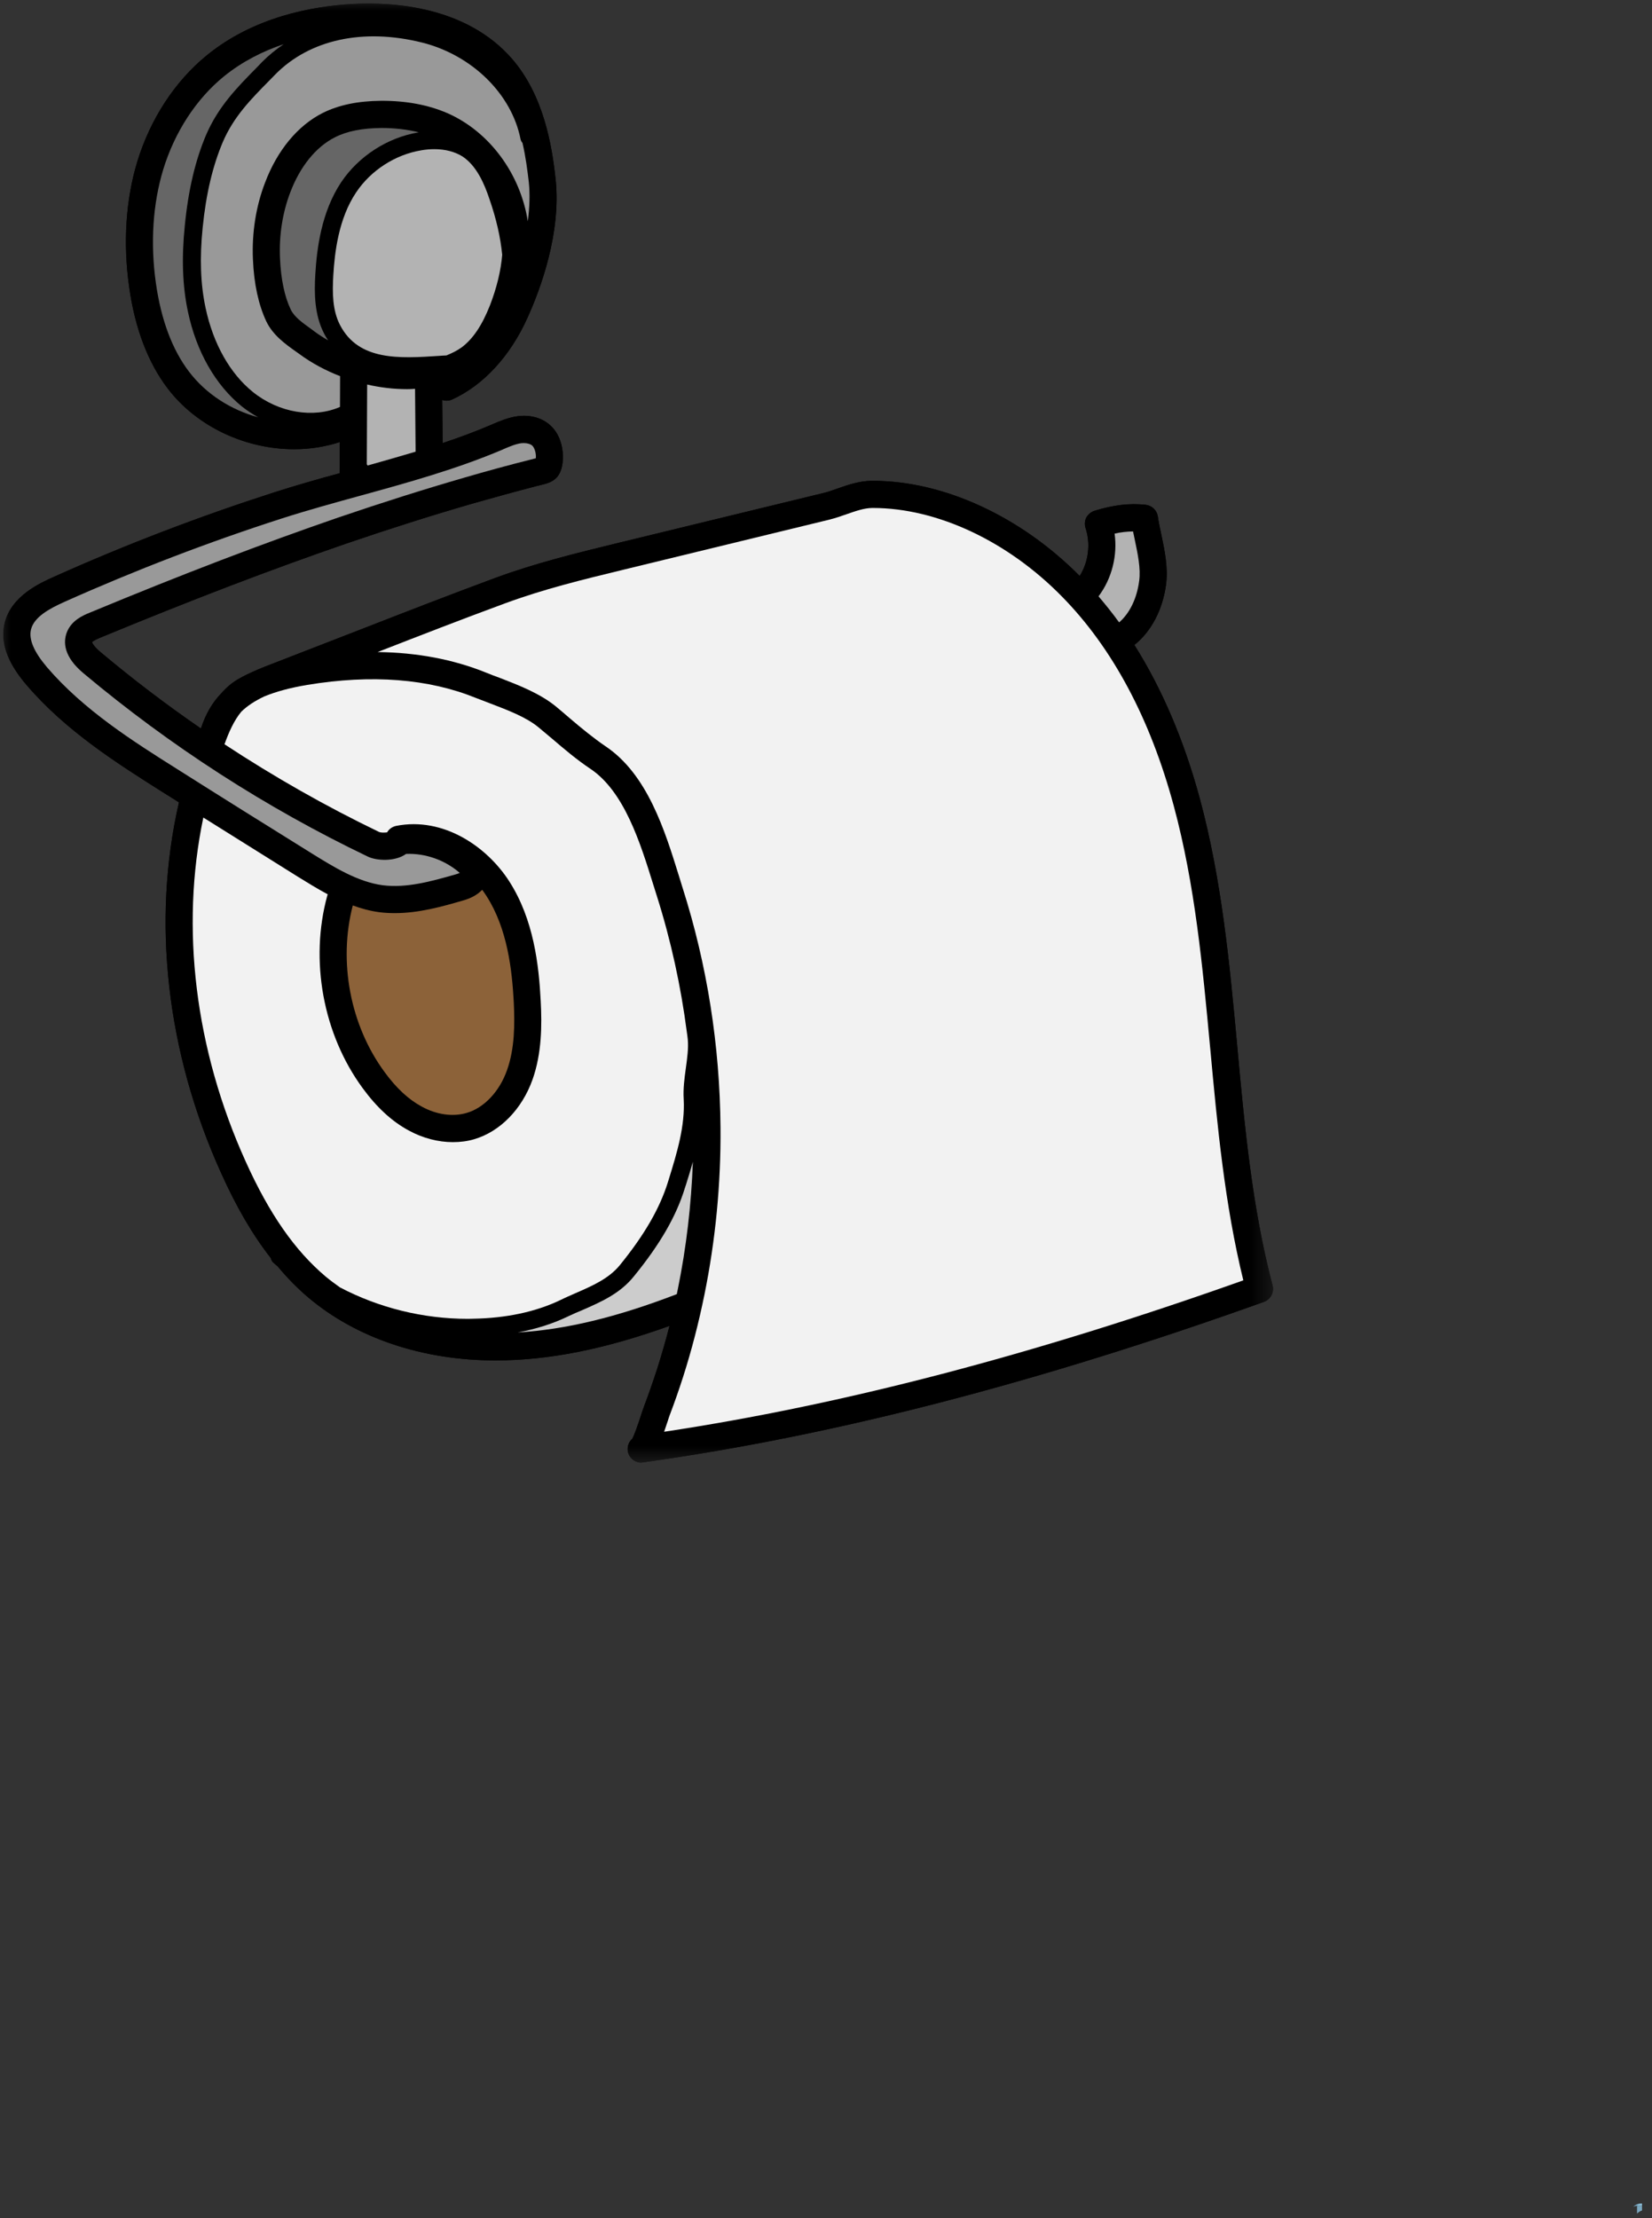 <svg width="76" height="102" viewBox="0 0 76 102" fill="none" xmlns="http://www.w3.org/2000/svg">
<rect x="0" y="0" width="76" height="102" fill="#333333" stroke="none"/>
<path d="M75.137 101.474C75.231 101.391 75.345 101.328 75.47 101.328H75.475C75.423 101.328 75.382 101.349 75.335 101.365C75.329 101.385 75.324 101.406 75.319 101.427C75.257 101.432 75.194 101.448 75.137 101.474Z" fill="#7CB0D0"/>
<path d="M75.312 101.791V101.494C75.312 101.474 75.312 101.448 75.318 101.427C75.323 101.427 75.323 101.427 75.323 101.427H75.542V101.646C75.453 101.672 75.375 101.724 75.312 101.791Z" fill="#7AA7BF"/>
<path d="M75.318 101.427C75.324 101.406 75.329 101.385 75.334 101.365C75.381 101.349 75.422 101.328 75.475 101.328H75.542V101.427H75.324C75.324 101.427 75.324 101.427 75.318 101.427Z" fill="#8ABED8"/>
<mask id="mask0_292_113717" style="mask-type:luminance" maskUnits="userSpaceOnUse" x="0" y="0" width="59" height="68">
<path d="M0 0H58.609V67.359H0V0Z" fill="white"/>
</mask>
<g mask="url(#mask0_292_113717)">
<path d="M56.921 48.11L56.911 48.016C56.567 44.302 56.207 40.464 55.197 36.719C54.468 34.032 53.457 31.672 52.187 29.657C52.957 29.047 53.489 28.047 53.645 26.875C53.744 26.099 53.582 25.328 53.426 24.578C53.364 24.297 53.306 24.016 53.265 23.745C53.223 23.469 52.999 23.25 52.718 23.214C51.973 23.13 51.218 23.219 50.348 23.49C50.187 23.542 50.056 23.657 49.973 23.802C49.9 23.953 49.89 24.13 49.942 24.287C50.181 25.011 50.077 25.839 49.671 26.485C46.952 23.74 43.405 22.11 40.155 22.11C40.14 22.11 40.124 22.11 40.108 22.11C39.53 22.115 39.025 22.292 38.546 22.459C38.312 22.542 38.088 22.625 37.858 22.677L28.384 24.979C26.463 25.448 24.65 25.891 22.791 26.573C20.765 27.323 18.765 28.099 16.827 28.854L12.155 30.667C11.983 30.74 11.806 30.808 11.629 30.891C11.416 30.985 11.213 31.084 11.015 31.198C10.687 31.375 10.416 31.615 10.181 31.88C9.786 32.287 9.463 32.818 9.244 33.5C7.655 32.407 6.119 31.24 4.635 29.995C4.27 29.693 4.239 29.532 4.233 29.532C4.254 29.5 4.338 29.438 4.598 29.328C8.895 27.552 12.499 26.177 15.947 24.99C17.926 24.313 19.869 23.698 21.718 23.162C22.728 22.875 23.733 22.599 24.692 22.349C24.765 22.334 24.827 22.318 24.884 22.302C25.405 22.183 25.838 22.016 25.895 21.136C25.921 20.677 25.801 20.032 25.364 19.604C24.994 19.235 24.437 19.063 23.832 19.136C23.4 19.193 23.02 19.354 22.676 19.5L22.629 19.521C21.89 19.839 21.129 20.12 20.364 20.375L20.343 18.391C20.494 18.443 20.661 18.438 20.812 18.365C22.244 17.709 23.468 16.38 24.259 14.63C24.858 13.313 25.822 10.729 25.562 8.255C25.395 6.677 25.009 4.391 23.567 2.719C21.457 0.281 18.062 0.084 16.218 0.183C14.353 0.287 11.671 0.781 9.51 2.547C8.051 3.735 6.916 5.469 6.317 7.427C5.786 9.172 5.655 11.172 5.942 13.198C6.207 15.094 6.806 16.667 7.707 17.854C9.062 19.636 11.312 20.657 13.536 20.657C14.249 20.657 14.957 20.547 15.634 20.328L15.624 21.761C14.624 22.032 13.608 22.323 12.598 22.646C9.166 23.75 5.76 25.052 2.478 26.526C1.848 26.808 0.53 27.396 0.218 28.636C-0.001 29.521 0.327 30.453 1.218 31.495C3.03 33.615 5.395 35.104 7.478 36.422C7.728 36.578 7.983 36.735 8.233 36.896C6.978 42.344 7.655 48.38 10.166 53.927C10.869 55.495 11.619 56.782 12.457 57.849C12.473 57.922 12.509 58 12.567 58.052C12.634 58.115 12.702 58.172 12.77 58.229C13.213 58.761 13.687 59.245 14.187 59.667C16.395 61.532 19.447 62.557 22.786 62.557C22.786 62.557 22.786 62.557 22.791 62.557C25.233 62.557 27.801 62.047 30.801 60.969C30.629 61.63 30.442 62.292 30.233 62.943C30.046 63.521 29.843 64.104 29.629 64.672C29.614 64.719 29.577 64.818 29.53 64.953C29.327 65.594 29.176 65.99 29.093 66.156C28.937 66.287 28.853 66.495 28.879 66.714C28.926 67.026 29.192 67.255 29.494 67.255C29.525 67.255 29.556 67.25 29.582 67.245C29.582 67.245 29.582 67.245 29.588 67.245C38.369 66.016 47.707 63.599 58.15 59.865C58.452 59.755 58.629 59.427 58.546 59.11C57.603 55.537 57.254 51.761 56.921 48.11Z" fill="black"/>
<path d="M12.062 2.844C12.364 2.542 12.697 2.271 13.051 2.031C12.103 2.349 11.15 2.823 10.296 3.516C9.025 4.552 8.036 6.073 7.51 7.792C7.03 9.37 6.911 11.177 7.171 13.021C7.411 14.703 7.921 16.078 8.697 17.094C9.483 18.125 10.624 18.849 11.874 19.188C11.614 19.042 11.358 18.875 11.124 18.688C9.916 17.714 9.03 16.167 8.645 14.334C8.395 13.162 8.348 11.87 8.499 10.391C8.661 8.74 8.983 7.375 9.483 6.198C10.046 4.896 10.911 4.016 11.827 3.089L12.062 2.844ZM19.119 20.771L19.093 17.88C18.973 17.891 18.848 17.896 18.728 17.896C18.114 17.896 17.494 17.823 16.89 17.683L16.874 21.349C16.89 21.37 16.9 21.386 16.911 21.407C17.65 21.198 18.384 20.99 19.119 20.771ZM19.249 6.089C19.254 6.089 19.254 6.084 19.259 6.084C18.728 5.953 18.155 5.886 17.536 5.886C16.661 5.896 15.957 6.031 15.4 6.318C14.536 6.755 13.806 7.651 13.353 8.844C12.994 9.781 12.832 10.828 12.879 11.87C12.921 12.839 13.088 13.636 13.374 14.235C13.536 14.578 13.937 14.86 14.322 15.136L14.489 15.261C14.681 15.401 14.884 15.531 15.093 15.651C15.025 15.547 14.957 15.443 14.9 15.323C14.463 14.474 14.452 13.479 14.504 12.615C14.572 11.459 14.775 9.755 15.697 8.375C16.499 7.183 17.827 6.323 19.249 6.089ZM22.541 14.037C22.853 13.229 23.041 12.453 23.103 11.719C23.025 10.917 22.832 10.063 22.515 9.151C22.286 8.464 21.926 7.615 21.265 7.188C20.916 6.974 20.478 6.86 19.978 6.86C19.791 6.86 19.593 6.875 19.384 6.912C18.181 7.11 17.062 7.834 16.384 8.844C15.572 10.052 15.395 11.61 15.332 12.667C15.286 13.453 15.291 14.271 15.64 14.943C16.499 16.604 18.379 16.485 20.197 16.365C20.312 16.354 20.426 16.349 20.536 16.344C20.796 16.24 21.036 16.12 21.244 15.969C21.759 15.578 22.176 14.964 22.541 14.037ZM23.322 49.214C23.681 48.219 23.681 47.078 23.634 46.094C23.556 44.615 23.348 42.714 22.379 41.203C22.317 41.104 22.249 41.011 22.181 40.917C21.983 41.125 21.697 41.302 21.275 41.417C20.322 41.693 19.265 41.99 18.166 41.99C17.931 41.99 17.692 41.979 17.452 41.948C17.025 41.891 16.619 41.782 16.228 41.636C15.556 44.224 16.108 47.146 17.687 49.292C18.228 50.037 18.791 50.557 19.4 50.886C20.082 51.261 20.838 51.365 21.468 51.177C22.265 50.948 22.978 50.193 23.322 49.214ZM24.28 10.177C24.364 9.537 24.384 8.933 24.327 8.38C24.265 7.849 24.187 7.224 24.036 6.573C23.994 6.526 23.963 6.469 23.947 6.401C23.536 4.318 21.713 2.537 19.421 1.959C16.707 1.281 14.239 1.818 12.655 3.433L12.416 3.677C11.52 4.584 10.749 5.37 10.249 6.531C9.786 7.625 9.478 8.912 9.322 10.474C9.181 11.87 9.223 13.073 9.457 14.162C9.806 15.807 10.582 17.183 11.64 18.032C12.827 18.985 14.421 19.245 15.64 18.714L15.645 17.297C14.973 17.037 14.338 16.698 13.759 16.271L13.598 16.157C13.134 15.828 12.551 15.412 12.249 14.776C11.895 14.021 11.681 13.063 11.634 11.922C11.582 10.714 11.77 9.495 12.192 8.401C12.754 6.912 13.697 5.776 14.838 5.198C15.577 4.828 16.452 4.646 17.525 4.636C18.687 4.63 19.707 4.823 20.593 5.209C22.525 6.063 23.942 8 24.28 10.177ZM24.65 21.052C24.666 20.839 24.593 20.599 24.489 20.495C24.411 20.422 24.265 20.375 24.103 20.375C24.062 20.375 24.025 20.38 23.983 20.38C23.728 20.412 23.452 20.532 23.166 20.651L23.114 20.677C20.989 21.578 18.754 22.193 16.598 22.787C15.405 23.115 14.171 23.453 12.973 23.839C9.588 24.927 6.223 26.219 2.983 27.667C2.26 27.99 1.572 28.37 1.426 28.938C1.312 29.396 1.556 29.969 2.161 30.683C3.848 32.651 6.129 34.094 8.14 35.36C10.213 36.672 12.291 37.969 14.369 39.261C15.348 39.865 16.457 40.557 17.614 40.709C18.713 40.844 19.843 40.526 20.937 40.214C21.025 40.193 21.098 40.162 21.15 40.141C20.478 39.552 19.572 39.229 18.681 39.266C18.166 39.636 17.312 39.584 16.911 39.386C12.228 37.141 7.827 34.302 3.838 30.959C2.916 30.188 2.911 29.521 3.067 29.094C3.28 28.521 3.832 28.292 4.129 28.172C8.442 26.38 12.072 25 15.546 23.802C17.546 23.12 19.504 22.5 21.379 21.959C22.395 21.662 23.411 21.386 24.384 21.141C24.473 21.115 24.541 21.099 24.608 21.084C24.624 21.078 24.634 21.078 24.65 21.073C24.65 21.068 24.65 21.063 24.65 21.052ZM31.551 49.12C31.614 48.657 31.676 48.219 31.64 47.797C31.629 47.682 31.614 47.578 31.598 47.469C31.322 45.339 30.864 43.245 30.218 41.203L30.041 40.641C29.452 38.75 28.718 36.396 27.161 35.354C26.536 34.938 25.957 34.448 25.405 33.974C25.192 33.797 24.983 33.62 24.77 33.443C24.192 32.969 23.348 32.651 22.53 32.339C22.312 32.255 22.093 32.172 21.89 32.094C19.707 31.209 17.103 31.005 14.134 31.495C13.332 31.63 12.697 31.802 12.155 32.026C11.718 32.235 11.374 32.459 11.098 32.729C10.765 33.13 10.525 33.672 10.327 34.224C12.608 35.724 14.989 37.078 17.447 38.261C17.52 38.292 17.676 38.292 17.806 38.276C17.89 38.13 18.036 38.021 18.218 37.979C20.405 37.547 22.411 38.943 23.426 40.526C24.556 42.287 24.791 44.391 24.874 46.032C24.931 47.141 24.926 48.432 24.499 49.641C24.009 51.011 23.004 52.037 21.817 52.386C21.504 52.479 21.171 52.521 20.832 52.521C20.161 52.521 19.452 52.339 18.812 51.99C18.036 51.573 17.338 50.932 16.681 50.037C14.858 47.552 14.239 44.162 15.056 41.182C15.062 41.162 15.072 41.146 15.077 41.125C14.598 40.87 14.145 40.589 13.713 40.323C12.259 39.417 10.806 38.505 9.353 37.594C8.291 42.667 8.968 48.255 11.301 53.412C12.384 55.813 13.556 57.5 14.989 58.709C15.197 58.88 15.416 59.042 15.634 59.198C17.416 60.136 19.452 60.646 21.53 60.646C21.608 60.646 21.676 60.641 21.754 60.641C23.286 60.615 24.64 60.328 25.791 59.776C26.009 59.667 26.239 59.573 26.468 59.469C27.254 59.125 27.999 58.802 28.509 58.182C29.65 56.782 30.348 55.568 30.723 54.37L30.77 54.219C31.14 53.021 31.52 51.787 31.452 50.547C31.421 50.052 31.489 49.578 31.551 49.12ZM31.874 53.422C31.775 53.771 31.671 54.12 31.562 54.464L31.509 54.62C31.114 55.922 30.364 57.219 29.15 58.703C28.515 59.49 27.64 59.87 26.796 60.24C26.577 60.328 26.358 60.427 26.145 60.526C25.437 60.87 24.655 61.115 23.817 61.271C26.02 61.141 28.369 60.573 31.134 59.511C31.15 59.438 31.166 59.354 31.181 59.282C31.572 57.365 31.801 55.396 31.874 53.422ZM52.405 26.714C52.483 26.151 52.343 25.479 52.207 24.839C52.176 24.698 52.15 24.573 52.124 24.438C51.853 24.443 51.572 24.469 51.275 24.537C51.416 25.542 51.15 26.61 50.536 27.422C50.864 27.808 51.181 28.203 51.483 28.62C51.968 28.203 52.301 27.521 52.405 26.714ZM57.197 58.875C56.338 55.375 55.999 51.745 55.676 48.224L55.666 48.13C55.327 44.474 54.978 40.688 53.994 37.047C52.911 33.042 51.187 29.813 48.869 27.448C46.369 24.891 43.114 23.36 40.155 23.36C40.145 23.36 40.129 23.36 40.119 23.36C39.744 23.365 39.364 23.5 38.957 23.641C38.697 23.735 38.437 23.823 38.15 23.896L28.676 26.198C26.791 26.657 25.009 27.089 23.218 27.75C21.233 28.479 19.27 29.245 17.369 29.985C19.187 30.005 20.858 30.323 22.353 30.927C22.551 31.011 22.759 31.089 22.978 31.167C23.838 31.5 24.817 31.875 25.556 32.474C25.775 32.651 25.989 32.839 26.202 33.021C26.733 33.474 27.291 33.932 27.848 34.313C29.78 35.599 30.582 38.188 31.228 40.266L31.4 40.823C32.53 44.37 33.114 48.078 33.145 51.849C33.166 54.432 32.916 57.021 32.405 59.532C32.145 60.813 31.817 62.089 31.421 63.323C31.228 63.927 31.015 64.531 30.791 65.12C30.775 65.156 30.754 65.24 30.718 65.344C30.655 65.526 30.603 65.688 30.551 65.839C38.765 64.599 47.504 62.318 57.197 58.875ZM58.546 59.11C58.629 59.427 58.452 59.755 58.15 59.865C47.707 63.599 38.369 66.016 29.588 67.245C29.582 67.245 29.582 67.245 29.582 67.245C29.556 67.25 29.525 67.255 29.494 67.255C29.192 67.255 28.921 67.026 28.879 66.714C28.853 66.495 28.937 66.287 29.093 66.156C29.176 65.99 29.327 65.594 29.53 64.953C29.577 64.818 29.614 64.719 29.629 64.672C29.843 64.104 30.046 63.521 30.233 62.943C30.442 62.292 30.629 61.63 30.801 60.969C27.801 62.047 25.233 62.557 22.791 62.557C22.786 62.557 22.786 62.557 22.786 62.557C19.447 62.557 16.395 61.532 14.187 59.667C13.687 59.245 13.213 58.761 12.77 58.229C12.702 58.172 12.634 58.115 12.567 58.052C12.509 58 12.473 57.922 12.457 57.849C11.619 56.782 10.869 55.495 10.166 53.927C7.655 48.38 6.978 42.344 8.233 36.896C7.983 36.735 7.728 36.578 7.478 36.422C5.395 35.104 3.03 33.615 1.218 31.495C0.327 30.453 -0.001 29.521 0.218 28.636C0.53 27.396 1.848 26.808 2.478 26.526C5.76 25.052 9.166 23.75 12.598 22.646C13.608 22.323 14.624 22.032 15.624 21.761L15.634 20.328C14.957 20.547 14.249 20.657 13.536 20.657C11.312 20.657 9.062 19.636 7.707 17.854C6.806 16.667 6.207 15.094 5.942 13.198C5.655 11.172 5.786 9.172 6.317 7.427C6.916 5.469 8.051 3.735 9.51 2.547C11.671 0.781 14.353 0.287 16.218 0.183C18.062 0.084 21.457 0.281 23.567 2.719C25.009 4.391 25.395 6.677 25.562 8.255C25.822 10.729 24.858 13.313 24.259 14.63C23.468 16.38 22.244 17.709 20.812 18.365C20.661 18.438 20.494 18.443 20.343 18.391L20.364 20.375C21.129 20.12 21.89 19.839 22.629 19.521L22.676 19.5C23.02 19.354 23.4 19.193 23.832 19.136C24.437 19.063 24.994 19.235 25.364 19.604C25.801 20.032 25.921 20.677 25.895 21.136C25.838 22.016 25.405 22.183 24.884 22.302C24.832 22.318 24.765 22.334 24.692 22.349C23.728 22.599 22.728 22.875 21.718 23.162C19.869 23.698 17.926 24.313 15.947 24.99C12.499 26.177 8.895 27.552 4.598 29.328C4.338 29.438 4.254 29.5 4.233 29.532C4.239 29.532 4.27 29.693 4.635 29.995C6.119 31.24 7.655 32.407 9.244 33.5C9.463 32.818 9.786 32.287 10.181 31.88C10.416 31.615 10.687 31.375 11.015 31.198C11.213 31.084 11.416 30.985 11.629 30.891C11.806 30.808 11.983 30.74 12.155 30.667L16.827 28.854C18.765 28.099 20.765 27.323 22.791 26.573C24.65 25.891 26.463 25.448 28.384 24.979L37.858 22.677C38.088 22.625 38.312 22.542 38.546 22.459C39.025 22.292 39.53 22.115 40.108 22.11C40.124 22.11 40.14 22.11 40.155 22.11C43.405 22.11 46.952 23.74 49.671 26.485C50.077 25.839 50.181 25.011 49.942 24.287C49.89 24.13 49.9 23.953 49.973 23.802C50.056 23.657 50.187 23.542 50.348 23.49C51.218 23.219 51.973 23.13 52.718 23.214C52.999 23.25 53.223 23.469 53.265 23.745C53.306 24.016 53.364 24.297 53.426 24.578C53.582 25.328 53.744 26.099 53.645 26.875C53.489 28.047 52.957 29.047 52.187 29.657C53.457 31.672 54.468 34.032 55.197 36.719C56.207 40.464 56.567 44.302 56.911 48.016L56.916 48.11C57.254 51.761 57.603 55.537 58.546 59.11Z" fill="black"/>
</g>
<path d="M55.678 48.224C56.001 51.745 56.34 55.375 57.199 58.875C47.507 62.318 38.767 64.599 30.553 65.838C30.605 65.688 30.658 65.526 30.72 65.344C30.756 65.24 30.777 65.156 30.793 65.12C31.017 64.531 31.23 63.927 31.423 63.323C31.819 62.089 32.147 60.812 32.408 59.531C32.918 57.021 33.168 54.432 33.147 51.849C33.116 48.078 32.533 44.37 31.402 40.823L31.23 40.266C30.585 38.188 29.783 35.599 27.85 34.312C27.293 33.932 26.736 33.474 26.204 33.021C25.991 32.839 25.777 32.651 25.559 32.474C24.819 31.875 23.84 31.5 22.98 31.167C22.762 31.088 22.553 31.01 22.355 30.927C20.861 30.323 19.189 30.005 17.371 29.984C19.272 29.245 21.236 28.479 23.22 27.75C25.012 27.088 26.793 26.656 28.678 26.198L38.152 23.896C38.439 23.823 38.699 23.734 38.96 23.641C39.366 23.5 39.746 23.365 40.121 23.359C40.132 23.359 40.147 23.359 40.158 23.359C43.116 23.359 46.371 24.891 48.871 27.448C51.189 29.812 52.913 33.042 53.996 37.047C54.98 40.688 55.329 44.474 55.668 48.13L55.678 48.224Z" fill="#F2F2F2"/>
<path d="M52.209 24.838C52.344 25.479 52.485 26.151 52.407 26.713C52.303 27.521 51.969 28.203 51.485 28.62C51.183 28.203 50.865 27.807 50.537 27.422C51.152 26.609 51.417 25.542 51.277 24.537C51.574 24.469 51.855 24.443 52.126 24.438C52.152 24.573 52.178 24.698 52.209 24.838Z" fill="#B3B3B3"/>
<path d="M31.563 54.464C31.672 54.12 31.777 53.771 31.876 53.422C31.803 55.396 31.574 57.365 31.183 59.281C31.167 59.354 31.152 59.438 31.136 59.51C28.37 60.573 26.021 61.141 23.818 61.271C24.657 61.115 25.438 60.87 26.146 60.526C26.36 60.427 26.579 60.328 26.797 60.24C27.641 59.87 28.516 59.49 29.152 58.703C30.365 57.219 31.115 55.922 31.511 54.62L31.563 54.464Z" fill="#CCCCCC"/>
<path d="M31.641 47.796C31.677 48.218 31.615 48.656 31.552 49.119C31.49 49.578 31.422 50.052 31.453 50.546C31.521 51.786 31.141 53.02 30.771 54.218L30.724 54.369C30.349 55.567 29.651 56.781 28.511 58.182C28 58.802 27.255 59.125 26.469 59.468C26.24 59.572 26.011 59.666 25.792 59.776C24.641 60.328 23.287 60.614 21.755 60.64C21.677 60.64 21.61 60.645 21.531 60.645C19.453 60.645 17.417 60.135 15.636 59.197C15.417 59.041 15.198 58.88 14.99 58.708C13.557 57.5 12.386 55.812 11.302 53.411C8.969 48.255 8.292 42.666 9.354 37.593C10.807 38.505 12.261 39.416 13.714 40.322C14.146 40.588 14.599 40.869 15.078 41.125C15.073 41.145 15.063 41.161 15.057 41.182C14.24 44.161 14.86 47.552 16.683 50.036C17.339 50.932 18.037 51.572 18.813 51.989C19.453 52.338 20.162 52.52 20.834 52.52C21.172 52.52 21.505 52.479 21.818 52.385C23.005 52.036 24.011 51.01 24.5 49.64C24.927 48.432 24.933 47.14 24.875 46.031C24.792 44.39 24.558 42.286 23.427 40.526C22.412 38.942 20.406 37.546 18.219 37.979C18.037 38.02 17.891 38.13 17.808 38.276C17.677 38.291 17.521 38.291 17.448 38.26C14.99 37.078 12.61 35.724 10.328 34.224C10.526 33.671 10.766 33.13 11.099 32.729C11.375 32.458 11.719 32.234 12.156 32.026C12.698 31.802 13.334 31.63 14.136 31.494C17.104 31.005 19.709 31.208 21.891 32.093C22.094 32.171 22.313 32.255 22.531 32.338C23.349 32.651 24.193 32.968 24.771 33.442C24.985 33.619 25.193 33.796 25.406 33.974C25.959 34.447 26.537 34.937 27.162 35.354C28.719 36.395 29.453 38.75 30.042 40.64L30.219 41.203C30.865 43.244 31.323 45.338 31.599 47.468C31.615 47.578 31.63 47.682 31.641 47.796Z" fill="#F2F2F2"/>
<path d="M24.49 20.495C24.595 20.599 24.667 20.838 24.652 21.052C24.652 21.062 24.652 21.068 24.652 21.073C24.636 21.078 24.626 21.078 24.61 21.083C24.542 21.099 24.475 21.115 24.386 21.141C23.412 21.385 22.396 21.662 21.381 21.958C19.506 22.5 17.548 23.12 15.548 23.802C12.074 25 8.443 26.38 4.131 28.172C3.834 28.292 3.282 28.521 3.068 29.094C2.912 29.521 2.917 30.188 3.839 30.958C7.829 34.302 12.23 37.141 16.912 39.385C17.313 39.583 18.167 39.635 18.683 39.266C19.574 39.229 20.48 39.552 21.152 40.141C21.1 40.161 21.027 40.193 20.938 40.214C19.845 40.526 18.714 40.844 17.615 40.708C16.459 40.557 15.35 39.865 14.37 39.26C12.292 37.969 10.214 36.672 8.141 35.359C6.131 34.094 3.85 32.651 2.162 30.682C1.558 29.969 1.313 29.396 1.428 28.938C1.574 28.37 2.261 27.99 2.985 27.667C6.225 26.219 9.589 24.927 12.975 23.838C14.173 23.453 15.407 23.115 16.6 22.787C18.756 22.193 20.99 21.578 23.115 20.677L23.167 20.651C23.454 20.531 23.73 20.412 23.985 20.38C24.027 20.38 24.063 20.375 24.105 20.375C24.266 20.375 24.412 20.422 24.49 20.495Z" fill="#999999"/>
<path d="M24.328 8.38C24.386 8.932 24.365 9.536 24.281 10.177C23.943 8 22.526 6.062 20.594 5.208C19.708 4.823 18.688 4.63 17.526 4.635C16.453 4.646 15.578 4.828 14.839 5.198C13.698 5.776 12.755 6.911 12.193 8.401C11.771 9.495 11.583 10.713 11.636 11.922C11.682 13.062 11.896 14.021 12.25 14.776C12.552 15.411 13.136 15.828 13.599 16.156L13.761 16.271C14.339 16.698 14.974 17.036 15.646 17.297L15.641 18.713C14.422 19.245 12.828 18.984 11.641 18.031C10.583 17.182 9.807 15.807 9.458 14.161C9.224 13.073 9.182 11.87 9.323 10.474C9.479 8.911 9.787 7.625 10.25 6.531C10.75 5.37 11.521 4.583 12.417 3.677L12.656 3.432C14.24 1.818 16.708 1.281 19.422 1.958C21.714 2.536 23.537 4.318 23.948 6.401C23.964 6.469 23.995 6.526 24.037 6.573C24.188 7.224 24.266 7.849 24.328 8.38Z" fill="#999999"/>
<path d="M23.636 46.093C23.683 47.078 23.683 48.218 23.324 49.213C22.98 50.192 22.267 50.947 21.47 51.176C20.839 51.364 20.084 51.26 19.402 50.885C18.793 50.557 18.23 50.036 17.688 49.291C16.11 47.145 15.558 44.223 16.23 41.635C16.621 41.781 17.027 41.89 17.454 41.947C17.694 41.978 17.933 41.989 18.168 41.989C19.267 41.989 20.324 41.692 21.277 41.416C21.699 41.301 21.985 41.124 22.183 40.916C22.251 41.01 22.319 41.103 22.381 41.203C23.35 42.713 23.558 44.614 23.636 46.093Z" fill="#8C6239"/>
<path d="M23.104 11.719C23.042 12.453 22.854 13.229 22.542 14.037C22.177 14.963 21.761 15.578 21.245 15.969C21.037 16.12 20.797 16.24 20.537 16.344C20.427 16.349 20.312 16.354 20.198 16.365C18.38 16.484 16.5 16.604 15.641 14.943C15.292 14.271 15.287 13.453 15.333 12.667C15.396 11.609 15.573 10.052 16.386 8.844C17.062 7.833 18.182 7.109 19.386 6.911C19.594 6.875 19.792 6.859 19.979 6.859C20.479 6.859 20.917 6.974 21.266 7.188C21.927 7.615 22.287 8.464 22.516 9.151C22.833 10.062 23.026 10.917 23.104 11.719Z" fill="#B3B3B3"/>
<path d="M19.261 6.083C19.256 6.083 19.256 6.088 19.251 6.088C17.829 6.322 16.501 7.182 15.699 8.374C14.777 9.755 14.574 11.458 14.506 12.614C14.454 13.479 14.464 14.473 14.902 15.322C14.959 15.442 15.027 15.546 15.095 15.65C14.886 15.531 14.683 15.4 14.49 15.26L14.324 15.135C13.938 14.859 13.537 14.578 13.376 14.234C13.089 13.635 12.923 12.838 12.881 11.869C12.834 10.828 12.996 9.781 13.355 8.843C13.808 7.65 14.537 6.755 15.402 6.317C15.959 6.031 16.662 5.895 17.537 5.885C18.157 5.885 18.73 5.952 19.261 6.083Z" fill="#666666"/>
<path d="M19.094 17.88L19.12 20.77C18.385 20.989 17.651 21.197 16.912 21.406C16.901 21.385 16.891 21.369 16.875 21.348L16.891 17.682C17.495 17.822 18.115 17.895 18.729 17.895C18.849 17.895 18.974 17.89 19.094 17.88Z" fill="#B3B3B3"/>
<path d="M13.052 2.031C12.698 2.271 12.364 2.542 12.062 2.844L11.828 3.089C10.911 4.016 10.047 4.896 9.484 6.198C8.984 7.375 8.661 8.74 8.5 10.391C8.349 11.87 8.396 13.162 8.646 14.333C9.031 16.167 9.917 17.713 11.125 18.688C11.359 18.875 11.614 19.042 11.875 19.188C10.625 18.849 9.484 18.125 8.698 17.094C7.922 16.078 7.411 14.703 7.172 13.021C6.911 11.177 7.031 9.37 7.51 7.792C8.036 6.073 9.026 4.552 10.297 3.516C11.151 2.823 12.104 2.349 13.052 2.031Z" fill="#666666"/>
</svg>
